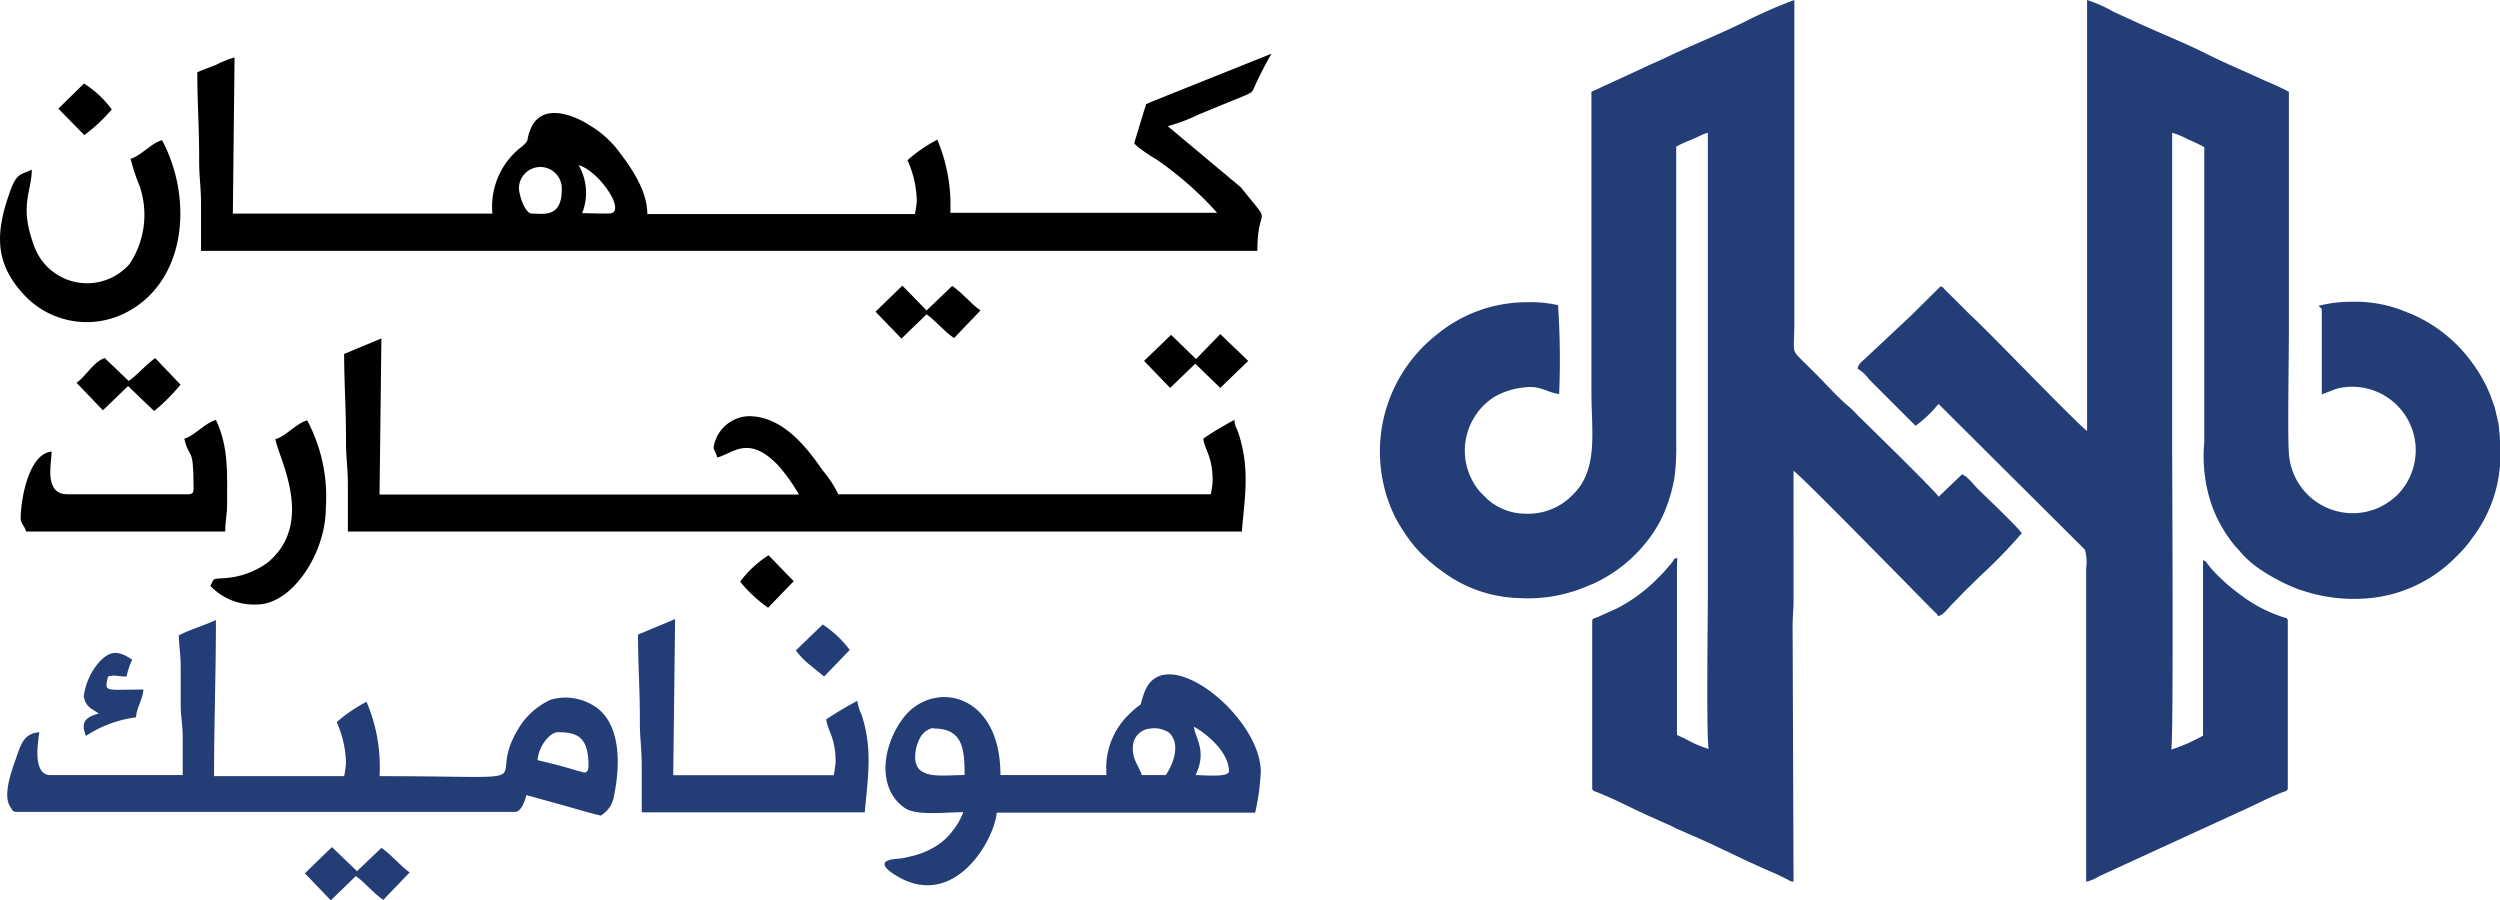 <svg xmlns="http://www.w3.org/2000/svg" viewBox="0 0 161.05 57.98"><defs><style>.cls-1{fill:#010101;}.cls-1,.cls-2{fill-rule:evenodd;}.cls-2{fill:#233d77;}</style></defs><g id="Layer_2" data-name="Layer 2"><g id="Layer_1-2" data-name="Layer 1"><path class="cls-1" d="M33.43,12.08a1.38,1.38,0,1,1,2.76.12c0,1.85-1.18,1.56-1.92,1.56-.45,0-.84-1.18-.84-1.68Zm3.83-1.44c1.2.28,3,2.78,2.15,3.09-.16.06-1.62,0-1.91,0a3.51,3.51,0,0,0-.24-3.11ZM73.07,9.21c0,.15,1.14.91,1.34,1a22,22,0,0,1,4,3.5H61.22A10.8,10.8,0,0,0,60.38,9a9.42,9.42,0,0,0-1.92,1.32,6.72,6.72,0,0,1,.6,2.63,7.07,7.07,0,0,1-.12.84H41.7c0-1.6-1.15-3.15-2-4.25A6.64,6.64,0,0,0,38,8.08c-1-.65-3.09-1.52-3.82.23-.33.8,0,.67-.62,1.18a4.85,4.85,0,0,0-1.84,4.27H15L15.11,3.7a6.68,6.68,0,0,0-1.2.48c-.38.16-.83.3-1.2.48,0,2,.13,3.68.12,5.75,0,1,.12,1.65.12,2.75v3H81c0-3.19,1.11-1.37-1.06-4.09L75.23,8.13a11.7,11.7,0,0,0,2-.76l3-1.23c.53-.23.45-.27.68-.76s.63-1.3,1-1.92L74.14,6.57c-.54.27-.2,0-.4.43l-.67,2.21Z"/><path class="cls-1" d="M22.17,22.74c0,2,.13,3.68.12,5.75,0,1,.12,1.66.12,2.75v3H80c.17-2.09.54-4-.2-6.27-.14-.46-.24-.44-.28-.92a22.29,22.29,0,0,0-2,1.2c.06.72.6,1.09.6,2.75a6.52,6.52,0,0,1-.12.84H54a6.83,6.83,0,0,0-1-1.53c-1.06-1.55-2.61-3.5-4.77-3.5a2.38,2.38,0,0,0-2.18,1.66c-.18.6,0,.38.15,1,1-.24,2-1.5,3.92.5a11.66,11.66,0,0,1,1.35,1.89H24.45l.12-10.06-2.4,1Z"/><path class="cls-1" d="M8.4,10.17A12.35,12.35,0,0,0,9,12,5.73,5.73,0,0,1,8.35,17a3.63,3.63,0,0,1-6.19-1.26c-.91-2.53-.14-3.31-.11-4.81-.72.35-1,.16-1.48,1.63-.92,2.66-.85,4.58,1.15,6.61a5.52,5.52,0,0,0,6.33,1c3.89-1.93,4.46-7.23,2.39-11.14-.68.18-1.36,1-2,1.19Z"/><path class="cls-1" d="M11.87,28.25c.34,1.45.6.33.6,3.23,0,.28-.08.36-.36.36H4.33c-1.54,0-1-2.11-1-2.75-1.5.12-2,3.14-2,4.31,0,.35.25.44.35.84H14.51c0-.76.12-1,.12-1.8,0-1.92.11-3.65-.72-5.39-.68.18-1.36,1-2,1.2Z"/><path class="cls-1" d="M17.74,28.25c.09,1.05,2.67,5.39-.51,8a5.33,5.33,0,0,1-2.85,1c-.76.05-.55,0-.83.49a3.86,3.86,0,0,0,3,1.2c2.26,0,4.44-3.28,4.44-6.23a10.47,10.47,0,0,0-1.2-5.63c-.68.18-1.36,1-2,1.2Z"/><path class="cls-1" d="M4.93,24.66l1.7,1.77,1.62-1.56,1.68,1.61a12.41,12.41,0,0,0,1.7-1.7L10,23.07c-.59.41-1.19,1.12-1.71,1.47L6.75,23.07c-.71.21-1.23,1.19-1.82,1.59Z"/><polygon class="cls-1" points="73.7 23.25 75.38 24.99 77 23.43 78.61 24.99 80.41 23.25 78.61 21.52 77.05 23.13 75.44 21.57 73.7 23.25"/><path class="cls-1" d="M56.4,20.08l1.67,1.73,1.62-1.56c.54.36,1.1,1.08,1.77,1.53L63.16,20c-.6-.41-1.15-1.13-1.82-1.58L59.69,20,58.13,18.4,56.4,20.08Z"/><path class="cls-1" d="M47.68,37.47a9,9,0,0,0,1.8,1.68l1.65-1.71-1.62-1.67a6.86,6.86,0,0,0-1.83,1.7Z"/><path class="cls-2" d="M36,47.17c1.32,0,1.91.44,1.91,2.16,0,.65-.47.38-.47.38-.27-.05-.68-.2-1-.28-.54-.16-1.23-.32-1.81-.46.07-.89.77-1.8,1.32-1.8ZM11.52,40.82c0,.81.12,1.25.12,2.16s0,1.6,0,2.4.13,1.24.13,2.15,0,1.6,0,2.4H3.25c-1.24,0-.75-2.38-.72-2.76-1,.08-1.19.8-1.48,1.63S.14,51.26.68,52c.14.21.12.3.42.3H33.19c.39,0,.64-.74.72-1.08l2.35.65c.81.23,1.67.49,2.44.67a1.79,1.79,0,0,0,.86-1.3c.36-1.74.49-4.31-1-5.56a3.45,3.45,0,0,0-3.07-.61A4.68,4.68,0,0,0,33.36,47c-2.21,3.68,2.45,3-8.91,3a10.63,10.63,0,0,0-.84-4.79,9.81,9.81,0,0,0-1.92,1.31,6.83,6.83,0,0,1,.6,2.64,7.07,7.07,0,0,1-.12.84H13.79c0-3.45.12-6.56.12-10.06-.74.35-1.65.6-2.4,1Z"/><path class="cls-2" d="M60.14,46.93c1.86,0,2,1.26,2,3-1.6,0-3.42.38-3.16-1.5a2.55,2.55,0,0,1,.35-1,1.29,1.29,0,0,1,.78-.54Zm14,0a1.68,1.68,0,0,1,1.17.27c.76.7.29,2-.21,2.73H73.55c-.13-.5-.62-1-.57-1.78a1.21,1.21,0,0,1,1.17-1.22Zm2.76-.12c.84.45,2.27,1.65,2.27,2.88,0,.41-1.7.24-2.15.24C77.77,48.37,77,47.57,76.91,46.81Zm-5.63,2.64v.48H64.45c0-5.41-4.42-6.15-6.28-3.65-1.37,1.83-1.66,4.53.1,5.76.76.53,2.61.28,3.79.28a6.28,6.28,0,0,1-.31.65,6.07,6.07,0,0,1-.45.64,3.84,3.84,0,0,1-1.18,1,5.11,5.11,0,0,1-1.47.56,4.44,4.44,0,0,1-.92.16c-1.5.13-.4.88.33,1.26,3.55,1.82,6-2.51,6.15-4.24H80.86a15.59,15.59,0,0,0,.36-2.63c0-3.58-6.22-8.57-7.5-5.11-.48,1.3.14.31-1,1.42a4.81,4.81,0,0,0-1.46,3.45Z"/><path class="cls-2" d="M41.1,40.82c0,2,.13,3.69.12,5.75,0,1,.12,1.66.12,2.76v3H55.71c.17-2.08.54-4-.2-6.27a3,3,0,0,1-.28-.91,21.69,21.69,0,0,0-2,1.19c.06.72.6,1.1.6,2.76a7.07,7.07,0,0,1-.12.84H43.37l.12-10.06-2.39,1Z"/><path class="cls-2" d="M19.63,56.25,21.31,58l1.61-1.56c.55.36,1.1,1.08,1.77,1.53l1.7-1.77c-.6-.41-1.15-1.13-1.82-1.58L23,56.12l-1.62-1.55-1.73,1.68Z"/><path class="cls-2" d="M5.41,44.9a1.08,1.08,0,0,0,.6.83l.36.24c-1.27.3-1,.94-.84,1.44a7.69,7.69,0,0,1,3.23-1.2c.06-.69.42-1.1.48-1.79-2.51,0-2.52.21-2.28-.84.56-.13.46,0,1.2,0a3.92,3.92,0,0,1,.36-1.08c-.84-.56-1.38-.66-2.13.15a4.19,4.19,0,0,0-1,2.25Z"/><path class="cls-2" d="M51.25,41.87a4.8,4.8,0,0,0,.84.9l1,.81,1.65-1.71A6.85,6.85,0,0,0,53,40.23l-1.7,1.64Z"/><path class="cls-1" d="M3.76,7,5.43,8.7A10.36,10.36,0,0,0,7.2,7.05,6.57,6.57,0,0,0,5.41,5.38L3.76,7Z"/><path class="cls-2" d="M134.45,27.76c-.59-.4-6.3-6.35-7.38-7.34l-.13-.12-.16-.16,0,0-.8-.8,0,0-.62-.61c-.17-.16-.15-.23-.35-.28l-1.81,1.79-.09.09L120.26,23c-.22.22-.56.42-.59.75a2.49,2.49,0,0,1,.73.68l0,0,3,3a7.84,7.84,0,0,0,1.48-1.41l9.43,9.39a2.94,2.94,0,0,1,.08,1.21V56.8a2.41,2.41,0,0,0,.81-.34l9-4.13c1-.44,1.84-.9,2.83-1.29.18-.07.35-.07.35-.28V40c0-.21-.15-.19-.32-.25a9.16,9.16,0,0,1-2.7-1.41,12.41,12.41,0,0,1-1.84-1.63,4,4,0,0,1-.26-.32c-.12-.15-.15-.25-.34-.3v11.3a11.21,11.21,0,0,1-2.05.9c.16-.34.06-17.85.06-19.79V8.55A6.13,6.13,0,0,1,141,9a10.34,10.34,0,0,1,1,.48v19a9.71,9.71,0,0,0,.54,4.23,9.06,9.06,0,0,0,1.27,2.25c.2.27.38.41.57.66a6.42,6.42,0,0,0,1.28,1.1,12.45,12.45,0,0,0,2.32,1.21,3.62,3.62,0,0,0,.43.14,10.31,10.31,0,0,0,3.68.5,9,9,0,0,0,6.18-2.75,7.57,7.57,0,0,0,1-1.17,8.83,8.83,0,0,0,1.8-5,15.62,15.62,0,0,0-.12-2.38l-.22-.95c-.06-.25-.18-.51-.28-.8a8.75,8.75,0,0,0-.75-1.5c-.17-.27-.28-.44-.47-.69a9.44,9.44,0,0,0-3.81-3.07l-.78-.31a8.51,8.51,0,0,0-3.15-.51,8.3,8.3,0,0,0-2.12.26c.2.27.2,0,.2.5v5.21l.92-.36a4.09,4.09,0,0,1,3.94,6.84,4.55,4.55,0,0,1-1.14.79,4.12,4.12,0,0,1-5.84-3.48c-.09-1.17,0-6.18,0-7.77V5.91c-.5-.26-1-.49-1.58-.73-1.22-.57-2.45-1.07-3.66-1.68-1.45-.73-3-1.34-4.44-2-.57-.27-1.09-.49-1.63-.75A9.08,9.08,0,0,0,134.45,0V27.76Z"/><path class="cls-2" d="M102.52,5.91V25.25c0,2.54.46,5-1.18,6.6a4,4,0,0,1-3.13,1.24,3.7,3.7,0,0,1-2.4-.94l-.48-.48A4.09,4.09,0,0,1,95,26.84a4,4,0,0,1,1.28-1.28,4.74,4.74,0,0,1,2-.61c.92-.13,1.5.38,2.16.43a52.86,52.86,0,0,0-.07-5.72,7.81,7.81,0,0,0-2-.19,9.1,9.1,0,0,0-5.82,2.09A9.58,9.58,0,0,0,89.82,33.2a10.93,10.93,0,0,0,1.31,2,9.85,9.85,0,0,0,1.76,1.59,8.63,8.63,0,0,0,5,1.74,9.66,9.66,0,0,0,4.41-.79c.19-.08.27-.1.45-.19a9.27,9.27,0,0,0,3.3-2.62,8,8,0,0,0,1.31-2.29,10.59,10.59,0,0,0,.51-1.87,15.15,15.15,0,0,0,.11-2.26V9.45c.3-.17.62-.31,1-.46l.49-.22a3,3,0,0,1,.55-.22V38.36c0,1.2-.11,9.53.06,9.89a7.52,7.52,0,0,1-1.52-.66l-.53-.24V36.62c0-.62.09-.77-.13-.63s0,0-.13.17a2.85,2.85,0,0,1-.27.32,5.88,5.88,0,0,1-.58.64,10.36,10.36,0,0,1-2.75,2.07l-1.24.56c-.2.08-.36.07-.36.28V50.76c0,.2.14.2.3.27,1.26.49,2.42,1.14,3.66,1.67.32.14.53.25.85.38s.51.26.78.37.54.24.85.37c1.65.71,3.23,1.54,4.88,2.25.27.12.54.23.8.36l.39.19c.19.09.18.15.46.18l-.06-16.52c0-.55.06-1,.06-1.6V30.33c.52.34,7.59,7.58,9,9,.15.15.24.19.3.35.33,0,.69-.55.94-.79l.1-.1.16-.16.5-.52.36-.35.68-.67a31,31,0,0,0,2.66-2.74c-.31-.46-2.31-2.34-2.85-2.88-.25-.25-.68-.82-1-.91L124.89,32c-.32-.47-4.62-4.66-5.14-5.17-.23-.23-.41-.44-.65-.64-.81-.68-1.51-1.5-2.26-2.24l-.71-.7,0,0,0,0,0,0c-.77-.77-.54-.49-.54-2.42V0a30.38,30.38,0,0,0-3.25,1.43l-.4.19c-1.45.7-3,1.32-4.44,2-.54.27-1.08.48-1.63.75l-3.26,1.5Z"/></g></g></svg>